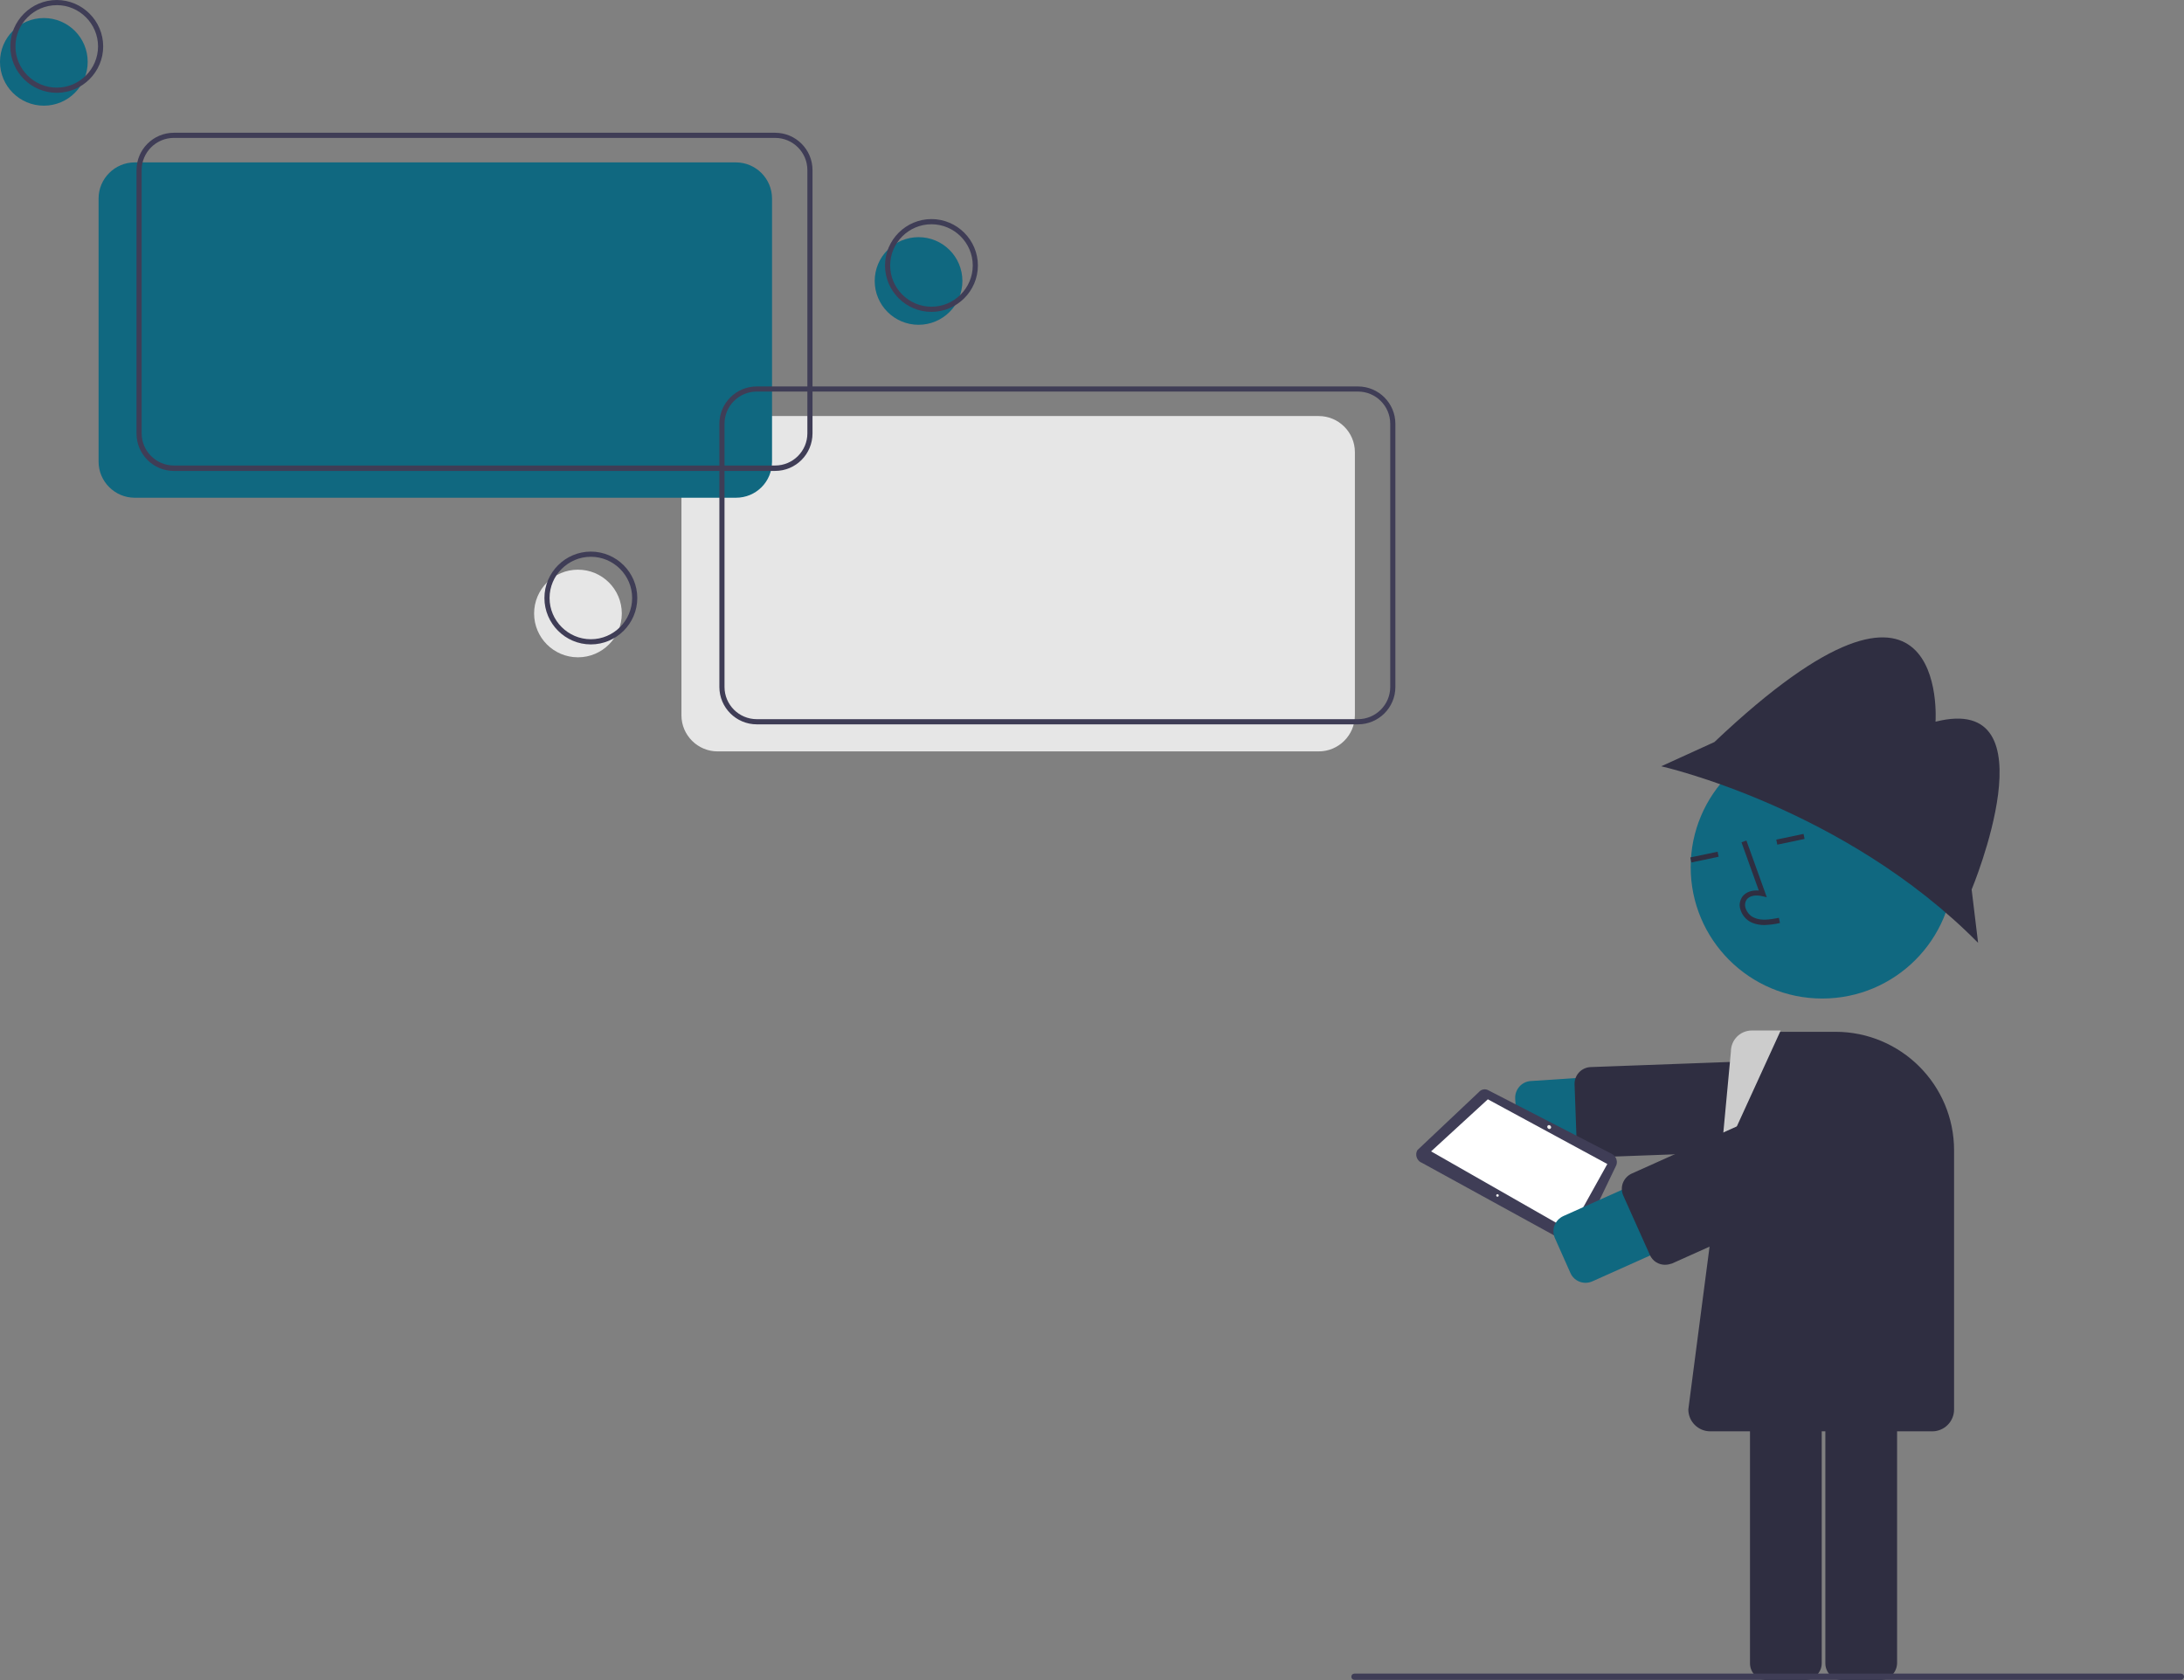 <?xml version="1.0" encoding="UTF-8"?>
<svg id="Layer_1" data-name="Layer 1" xmlns="http://www.w3.org/2000/svg" width="650" height="500" viewBox="0 0 650 500">
  <rect x="0" y="0" width="650" height="500" fill="#808080" stroke="none"/>
  <defs>
    <style>
      .cls-1 {
        fill: #f2f2f2;
      }

      .cls-2 {
        fill: #e6e6e6;
      }

      .cls-3 {
        fill: #fff;
      }

      .cls-4 {
        fill: #ccc;
      }

      .cls-5 {
        fill: #106880;
      }

      .cls-6 {
        fill: #3f3d56;
      }

      .cls-7 {
        fill: #2f2e41;
      }
    </style>
  </defs>
  <path class="cls-2" d="m392.49,223.62h-178.93c-5.91,0-10.75-4.83-10.75-10.74v-78.32c0-5.91,4.84-10.74,10.75-10.74h178.93c5.91,0,10.75,4.83,10.75,10.74v78.32c0,5.91-4.84,10.74-10.75,10.74Z"/>
  <ellipse class="cls-5" cx="13.05" cy="18.41" rx="13.05" ry="13.04"/>
  <path class="cls-6" d="m16.89,27.62c-7.6,0-13.82-6.21-13.82-13.81S9.29,0,16.89,0s13.82,6.21,13.82,13.81-6.22,13.81-13.82,13.81Zm0-26.08c-6.76,0-12.29,5.52-12.29,12.27s5.53,12.27,12.29,12.27,12.29-5.52,12.29-12.27S23.65,1.53,16.89,1.53Z"/>
  <ellipse class="cls-2" cx="172.01" cy="182.58" rx="13.05" ry="13.04"/>
  <path class="cls-6" d="m175.85,191.78c-7.6,0-13.82-6.21-13.82-13.81s6.22-13.81,13.82-13.81,13.82,6.21,13.82,13.81-6.22,13.81-13.82,13.81Zm0-26.08c-6.76,0-12.29,5.52-12.29,12.27s5.53,12.27,12.29,12.27,12.29-5.52,12.29-12.27-5.53-12.27-12.29-12.27Z"/>
  <ellipse class="cls-5" cx="273.38" cy="83.62" rx="13.05" ry="13.04"/>
  <path class="cls-6" d="m277.22,92.82c-7.6,0-13.82-6.21-13.82-13.81s6.22-13.81,13.82-13.81,13.82,6.21,13.82,13.81-6.22,13.81-13.82,13.81Zm0-26.08c-6.76,0-12.29,5.52-12.29,12.27s5.53,12.27,12.29,12.27,12.29-5.52,12.29-12.27-5.53-12.27-12.29-12.27Z"/>
  <path class="cls-5" d="m219.01,148.13H40.09c-5.91,0-10.75-4.83-10.75-10.74V59.07c0-5.91,4.84-10.74,10.75-10.74h178.93c5.91,0,10.75,4.83,10.75,10.74v78.32c0,5.98-4.76,10.74-10.75,10.74Z"/>
  <path class="cls-6" d="m230.68,140.16H51.76c-6.14,0-11.13-4.99-11.13-11.12V50.63c0-6.14,4.99-11.12,11.13-11.12h178.93c6.14,0,11.13,4.99,11.13,11.12v78.32c0,6.21-4.99,11.2-11.13,11.2ZM51.76,41.04c-5.3,0-9.6,4.3-9.6,9.59v78.32c0,5.29,4.3,9.59,9.6,9.59h178.93c5.3,0,9.6-4.3,9.6-9.59V50.63c0-5.29-4.3-9.59-9.6-9.59H51.76Z"/>
  <path class="cls-6" d="m404.16,215.57h-178.93c-6.14,0-11.13-4.99-11.13-11.12v-78.32c0-6.14,4.99-11.12,11.13-11.12h178.93c6.14,0,11.13,4.99,11.13,11.12v78.32c0,6.14-4.99,11.12-11.13,11.12Zm-178.93-99.04c-5.3,0-9.6,4.3-9.6,9.59v78.32c0,5.29,4.3,9.59,9.6,9.59h178.93c5.3,0,9.6-4.3,9.6-9.59v-78.32c0-5.29-4.3-9.59-9.6-9.59h-178.93Z"/>
  <path class="cls-5" d="m456.71,342.97c-2.61,0-4.84-2.07-4.99-4.68l-.77-11.28c-.15-2.76,1.92-5.14,4.68-5.29l88.62-5.83c5.84-.38,10.98,4.07,11.37,9.9s-4.07,10.97-9.91,11.35h0l-88.62,5.83c-.15,0-.23,0-.38,0Z"/>
  <path class="cls-7" d="m474.22,344.42c-2.69,0-4.91-2.15-4.99-4.83l-.61-16.88c-.08-2.76,2.07-5.06,4.84-5.14h0l72.88-2.68c2.76-.08,5.07,2.07,5.15,4.83l.61,16.88c.08,2.76-2.07,5.06-4.84,5.14h0l-72.88,2.68h-.15Z"/>
  <path class="cls-7" d="m559.62,500h-11.37c-2.76,0-4.99-2.22-4.99-4.99v-94.36c0-2.76,2.23-4.99,4.99-4.99h11.37c2.76,0,4.99,2.22,4.99,4.99v94.36c-.08,2.76-2.3,4.99-4.99,4.99Z"/>
  <path class="cls-7" d="m537.19,500h-11.37c-2.76,0-4.99-2.22-4.99-4.99v-94.36c0-2.76,2.23-4.99,4.99-4.99h11.37c2.76,0,4.99,2.22,4.99,4.99v94.36c0,2.76-2.3,4.99-4.99,4.99Z"/>
  <ellipse class="cls-5" cx="542.34" cy="258.05" rx="39.16" ry="39.12"/>
  <path class="cls-7" d="m525.14,275.31c-1.31,0-2.61-.23-3.84-.77-1.69-.77-2.92-2.3-3.38-4.07-.38-1.23-.08-2.61.69-3.68,1-1.3,2.76-1.92,4.84-1.76l-5.15-14.35,1.46-.54,6.07,16.88-1.38-.31c-1.61-.38-3.61-.31-4.61,1-.46.69-.61,1.53-.38,2.38.38,1.3,1.31,2.45,2.53,2.99,2.15,1,4.61.61,7.45.08l.31,1.53c-1.61.38-3.07.54-4.61.61Z"/>
  <rect class="cls-7" x="503.15" y="254.28" width="8.29" height="1.53" transform="translate(-41.57 109.64) rotate(-11.85)"/>
  <rect class="cls-7" x="528.73" y="248.98" width="8.29" height="1.53" transform="translate(-39.94 114.78) rotate(-11.85)"/>
  <path class="cls-6" d="m423,345.96l44.16,24.24c1,.61,2.3.38,2.92-.61.08-.08.15-.23.15-.31l10.83-22.55c.46-1.3-.15-2.76-1.46-3.38l-36.63-18.87c-.92-.54-2.15-.31-2.84.54l-18.28,17.26c-.77,1.3-.23,2.99,1.08,3.68h0s0,0,.08,0Z"/>
  <polygon class="cls-3" points="425.92 342.66 467.31 366.29 478.37 346.42 442.81 327.16 425.92 342.66"/>
  <ellipse class="cls-1" cx="461.07" cy="335.41" rx=".54" ry=".61" transform="translate(-107.69 375.45) rotate(-40.06)"/>
  <circle class="cls-1" cx="445.68" cy="355.78" r=".38"/>
  <path class="cls-7" d="m575.05,425.97h-66.04c-3.61,0-6.53-2.92-6.53-6.52l13.82-105.94c0-3.61,2.92-6.44,6.53-6.44h23.42c19.51,0,35.32,15.8,35.32,35.29v77.1c0,3.61-2.92,6.52-6.53,6.52Z"/>
  <path class="cls-4" d="m529.97,306.68l-17.89,39.12,3.07-32.83c0-3.45,2.69-6.21,6.14-6.29h8.68Z"/>
  <path class="cls-5" d="m471.92,381.78c-2,0-3.76-1.15-4.53-2.92l-4.61-10.36c-1.15-2.53,0-5.45,2.53-6.6h0l81.02-36.29c5.38-2.38,11.67,0,14.05,5.37,2.38,5.37,0,11.66-5.38,14.04h0l-81.02,36.29c-.69.31-1.38.46-2.07.46Z"/>
  <path class="cls-7" d="m495.57,376.41c-2,0-3.76-1.15-4.53-2.92l-7.91-17.64c-1.15-2.53,0-5.45,2.53-6.6l66.5-29.84c2.53-1.15,5.45,0,6.6,2.53h0l7.91,17.64c1.15,2.53,0,5.45-2.53,6.6h0l-66.5,29.84c-.69.23-1.38.38-2.07.38Z"/>
  <path class="cls-6" d="m649.08,499.92h-245.97c-.54,0-.92-.38-.92-.92s.38-.92.92-.92h245.97c.54,0,.92.38.92.92s-.46.92-.92.92Z"/>
  <path class="cls-7" d="m586.8,264.72s24.57-58.84-10.75-49.94c0,0,4.22-60.3-65.81,6.06l-15.82,7.21s54.45,12.2,94.3,52.55l-1.92-15.88Z"/>
</svg>